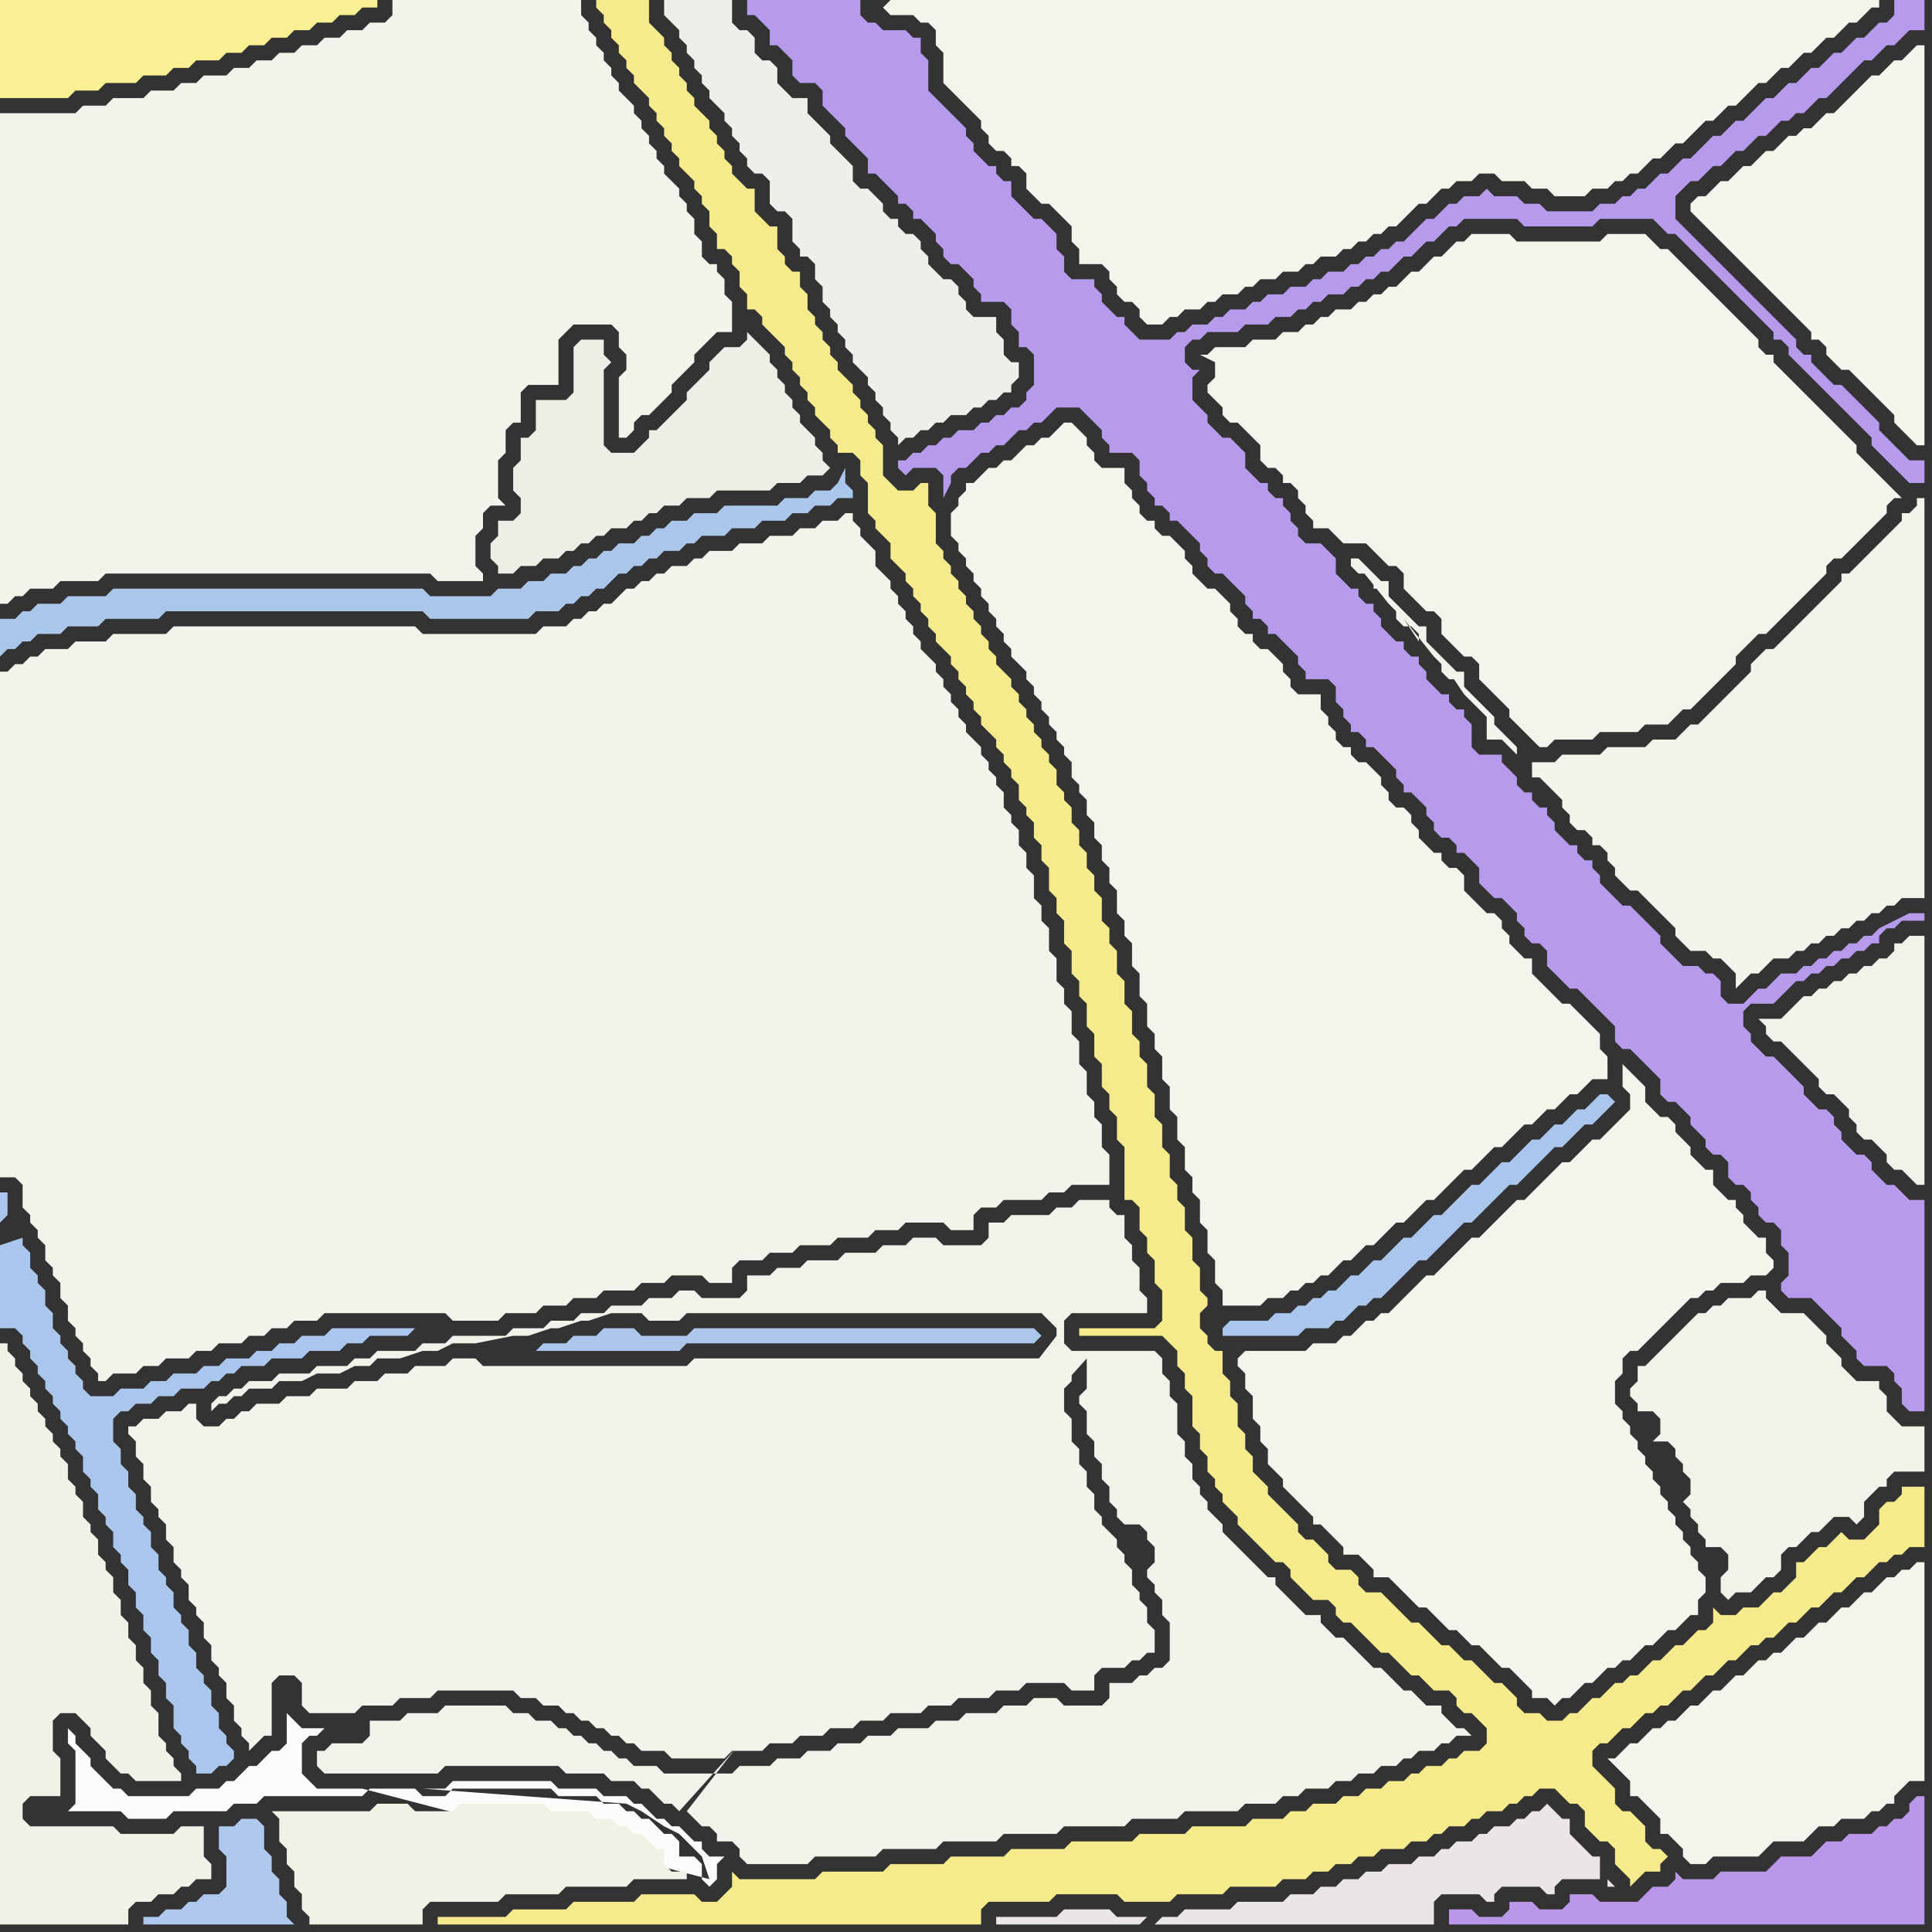 <svg width="256" height="256" xmlns="http://www.w3.org/2000/svg"><rect width="100%" height="100%" fill="#333333" stroke="none"/><script> 
var tempColor;
function hoverPath(evt){
obj = evt.target;
tempColor = obj.getAttribute("fill");
obj.setAttribute("fill","red");
//alert(tempColor);
//obj.setAttribute("stroke","red");}
function recoverPath(evt){
obj = evt.target;
obj.setAttribute("fill", tempColor);
//obj.setAttribute("stroke", tempColor);
}</script><path onmouseover="hoverPath(evt)" onmouseout="recoverPath(evt)" fill="rgb(238,237,230)" d="M  76,73l 0,0 1,-1 1,0 1,-1 1,0 1,-1 2,0 1,-1 1,0 1,-1 1,0 1,-1 2,0 1,-1 3,0 1,-1 7,0 1,-1 3,0 1,-1 2,0 1,-1 -1,-1 0,-1 -1,-1 0,-1 -1,-1 -1,-1 0,-1 -1,-1 0,-1 -1,-1 0,-1 -1,-1 0,-1 -1,-1 0,-1 -1,-1 -1,-1 -1,-1 0,1 -1,1 -2,0 -1,1 -1,1 0,1 -1,1 -2,2 0,1 -2,2 -1,1 -1,1 -1,0 0,1 -2,2 -3,0 -1,-1 0,-10 1,-1 -1,-1 0,-2 -3,0 -1,1 0,6 -1,1 -4,0 0,4 -1,1 -1,0 0,3 -1,1 0,3 1,1 0,2 -1,1 -2,0 0,2 -1,1 0,2 1,1 0,1 2,0 1,-1 2,0 1,-1 2,0 1,-1Z"/>
<path onmouseover="hoverPath(evt)" onmouseout="recoverPath(evt)" fill="rgb(240,238,232)" d="M  108,35l 0,2 1,1 0,2 1,1 0,1 1,1 0,1 1,1 0,1 1,1 0,1 1,1 1,1 0,1 1,1 0,1 1,1 0,1 1,1 0,1 1,1 0,1 1,-1 1,0 1,-1 1,0 1,-1 1,0 1,-1 2,0 1,-1 1,0 1,-1 1,0 1,-1 1,0 0,-1 1,-1 0,-2 -1,0 -1,-1 0,-2 -1,-1 0,-2 -3,0 -1,-1 0,-1 -1,-1 0,-1 -1,-1 -1,0 -1,-1 -1,-1 0,-1 -1,-1 0,-1 -1,-1 -1,0 -1,-1 0,-1 -1,0 -1,-1 0,-1 -1,-1 -1,-1 -1,0 -1,-1 0,-2 -1,-1 -1,-1 -1,-1 0,-1 -1,-1 -1,-1 -1,-1 0,-2 -2,0 -1,-1 -1,-1 0,-2 -1,-1 -1,0 -1,-1 0,-2 -1,-1 -1,0 -1,-1 0,-3 -9,0 0,2 1,1 0,0 1,1 0,1 1,1 0,1 1,1 0,1 1,1 0,1 1,1 0,1 1,1 1,1 0,1 1,1 0,1 1,1 0,1 1,1 0,1 1,1 1,0 1,1 0,3 1,1 1,0 1,1 0,3 1,1 0,1 1,0 1,1Z"/>
<path onmouseover="hoverPath(evt)" onmouseout="recoverPath(evt)" fill="rgb(244,243,236)" d="M  130,63l -1,1 -1,0 0,1 -1,1 0,1 -1,1 0,3 1,1 0,1 1,1 0,1 1,1 0,1 1,1 0,1 1,1 0,1 1,1 0,1 1,1 0,1 1,1 0,1 1,1 1,1 0,1 1,1 0,1 1,1 0,1 1,1 0,1 1,1 0,1 1,1 0,1 1,1 0,2 1,1 0,1 1,1 0,2 1,1 0,2 1,1 0,2 1,1 0,2 1,1 0,3 1,1 0,2 1,1 0,3 1,1 0,3 1,1 0,3 1,1 0,2 1,1 0,3 1,1 0,3 1,1 0,3 1,1 0,3 1,1 0,2 1,1 0,3 1,1 0,3 1,1 0,3 1,1 0,2 5,0 1,-1 2,0 1,-1 1,0 1,-1 1,0 1,-1 1,0 1,-1 1,-1 1,0 1,-1 1,-1 1,0 2,-2 1,-1 1,0 1,-1 1,-1 1,-1 1,0 1,-1 1,-1 1,-1 1,-1 1,0 1,-1 1,-1 1,-1 1,0 1,-1 1,-1 1,-1 1,0 1,-1 1,-1 1,0 1,-1 1,-1 1,0 1,-1 1,-1 2,0 0,-3 -1,-1 0,-2 -1,-1 -1,-1 -1,-1 -1,-1 -1,0 -1,-1 -1,-1 -1,-1 -1,-1 0,-2 -1,0 -1,-1 -1,-1 0,-1 -1,-1 0,-1 -1,-1 -1,0 -1,-1 -1,-1 -1,-1 0,-2 -1,-1 -1,0 -1,-1 0,-1 -1,0 -1,-1 -1,-1 0,-1 -1,-1 0,-1 -1,-1 -1,0 -1,-1 0,-1 -1,-1 0,-1 -1,-1 -1,-1 -1,0 -1,-1 0,-1 -1,0 -1,-1 0,-1 -1,-1 0,-1 -1,-1 0,-2 -3,0 -1,-1 0,-1 -1,-1 0,-1 -1,-1 -1,-1 -1,0 -1,-1 0,-1 -1,0 -1,-1 0,-1 -1,-1 0,-1 -1,-1 -1,-1 -1,0 -1,-1 -1,-1 0,-1 -1,-1 0,-1 -1,-1 -1,-1 -1,0 -1,-1 0,-1 -1,0 -1,-1 0,-1 -1,-1 0,-1 -1,-1 0,-2 -3,0 -1,-1 0,-1 -1,-1 0,-1 -1,-1 -1,-1 -1,0 -1,1 0,0 -1,1 -1,0 -1,1 -1,0 -1,1 -1,1 -1,0 -1,1 -1,0 -1,1Z"/>
<path onmouseover="hoverPath(evt)" onmouseout="recoverPath(evt)" fill="rgb(170,198,237)" d="M  162,176l 0,1 10,0 1,-1 3,0 1,-1 1,0 1,-1 1,-1 1,0 1,-1 1,0 4,-4 1,-1 1,0 1,-1 1,-1 2,-2 1,-1 1,0 1,-1 2,-2 1,-1 1,-1 1,0 1,-1 1,-1 1,-1 1,-1 1,-1 1,0 1,-1 1,-1 1,-1 1,0 1,-1 1,-1 1,-1 -1,-1 -1,0 -1,1 0,0 -1,1 -1,0 -1,1 -1,1 -1,0 -1,1 -1,1 -1,0 -1,1 -1,1 -1,1 -1,0 -1,1 -2,2 -1,0 -1,1 -1,1 -1,1 -1,1 -1,0 -1,1 -1,1 -1,1 -1,0 -1,1 -1,1 -1,1 -1,0 -1,1 -1,1 -1,0 -1,1 -1,1 -1,0 -1,1 -1,0 -1,1 -1,0 -1,1 -2,0 -1,1 -5,0 -1,1Z"/>
<path onmouseover="hoverPath(evt)" onmouseout="recoverPath(evt)" fill="rgb(244,243,236)" d="M  164,180l 0,1 1,1 0,2 1,1 0,3 1,1 0,2 1,1 0,2 1,1 1,1 0,1 1,1 1,1 1,1 1,1 0,1 1,0 1,1 1,1 1,1 0,1 2,0 1,1 1,1 0,1 2,0 1,1 1,1 1,1 1,1 1,0 1,1 1,1 1,1 1,0 1,1 1,1 1,0 1,1 1,1 1,1 1,0 1,1 1,1 1,1 0,1 2,0 1,1 1,-1 1,0 1,-1 1,-1 1,0 1,-1 1,-1 1,0 1,-1 1,0 1,-1 1,-1 1,0 1,-1 1,-1 1,0 1,-1 1,-1 1,0 0,-2 1,-1 0,-2 -1,-1 0,-1 -1,-1 0,-1 -1,-1 0,-1 -1,-1 0,-1 -1,-1 0,-1 -1,-1 0,-1 -1,-1 0,-1 -1,-1 0,-1 -1,-1 0,-1 -1,-1 0,-1 -1,-1 0,-1 -1,-1 0,-3 1,-1 0,-2 1,-1 1,0 5,-5 1,-1 1,-1 1,0 1,-1 1,0 1,-1 3,0 1,-1 2,0 1,-1 0,-1 -1,-1 0,-2 -1,0 -1,-1 -1,-1 0,-1 -1,-1 0,-1 -1,0 -1,-1 -1,-1 0,-2 -1,0 -1,-1 -1,-1 0,-1 -1,-1 -1,-1 0,-1 -1,-1 -1,0 -1,-1 -1,-1 0,-2 -1,-1 -1,-1 -1,-1 0,3 1,1 0,2 -1,1 -1,1 -2,2 -1,0 -1,1 -1,1 -1,1 -1,0 -1,1 -1,1 -1,1 -1,1 -1,1 -1,0 -1,1 -1,1 -1,1 -1,1 -1,1 -1,0 -1,1 -1,1 -1,1 -1,1 -1,1 -1,0 -1,1 -1,1 -1,1 -1,1 -1,1 -1,0 -1,1 -1,0 -2,2 -1,0 -1,1 -3,0 -1,1 -8,0 -1,1Z"/>
<path onmouseover="hoverPath(evt)" onmouseout="recoverPath(evt)" fill="rgb(171,198,237)" d="M  1,161l 0,-3 -1,0 0,4 1,-1 -1,4 0,11 2,0 1,1 0,1 1,1 0,1 1,1 0,1 1,1 0,1 1,1 0,1 1,1 0,1 1,1 0,1 1,1 0,1 1,1 0,2 1,1 0,1 1,1 0,2 1,1 0,1 1,1 0,2 1,1 0,1 1,1 0,2 1,1 0,2 1,1 0,2 1,1 0,2 1,1 0,2 1,1 0,2 1,1 0,3 1,1 0,1 1,1 0,1 1,1 0,1 2,0 1,-1 1,0 1,-1 0,-1 -1,-1 0,-1 -1,-1 0,-2 -1,-1 0,-2 -1,-1 0,-1 -1,-1 0,-2 -1,-1 0,-2 -1,-1 0,-1 -1,-1 0,-2 -1,-1 0,-1 -1,-1 0,-2 -1,-1 0,-2 -1,-1 0,-1 -1,-1 0,-2 -1,-1 0,-2 -1,-1 0,-2 -1,-1 0,-3 1,-1 1,0 1,-1 2,0 1,-1 2,0 1,-1 3,0 1,-1 1,0 1,-1 1,0 1,-1 3,0 1,-1 4,0 1,-1 4,0 1,-1 2,0 1,-1 5,0 1,-1 -11,0 -1,1 -3,0 -1,1 -2,0 -1,1 -2,0 -1,1 -3,0 -1,1 -2,0 -1,1 -3,0 -1,1 -2,0 -1,1 -3,0 -1,1 -3,0 -1,-1 0,-1 -1,-1 0,-1 -1,-1 0,-1 -1,-1 0,-1 -1,-1 0,-2 -1,-1 0,-2 -1,-1 0,-1 -1,-1 0,-2 -1,-1 0,-1 -3,1 1,-4Z"/>
<path onmouseover="hoverPath(evt)" onmouseout="recoverPath(evt)" fill="rgb(243,242,235)" d="M  0,117l 0,39 2,0 1,1 0,3 1,1 0,1 1,1 0,1 1,1 0,2 1,1 0,1 1,1 0,2 1,1 0,2 1,1 0,1 1,1 0,1 1,1 0,1 1,1 0,1 1,0 1,-1 3,0 1,-1 2,0 1,-1 3,0 1,-1 2,0 1,-1 3,0 1,-1 2,0 1,-1 2,0 1,-1 3,0 1,-1 16,0 1,1 6,0 1,-1 4,0 1,-1 3,0 1,-1 3,0 1,-1 4,0 1,-1 3,0 1,-1 4,0 1,1 3,0 0,-2 1,-1 3,0 1,-1 3,0 1,-1 4,0 1,-1 4,0 1,-1 3,0 1,-1 5,0 1,1 3,0 0,-2 1,-1 2,0 1,-1 5,0 1,-1 2,0 1,-1 5,0 0,-4 -1,-1 0,-3 -1,-1 0,-2 -1,-1 0,-3 -1,-1 0,-3 -1,-1 0,-3 -1,-1 0,-2 -1,-1 0,-3 -1,-1 0,-3 -1,-1 0,-2 -1,-1 0,-3 -1,-1 0,-2 -1,-1 0,-2 -1,-1 0,-1 -1,-1 0,-2 -1,-1 0,-1 -1,-1 0,-1 -1,-1 0,-1 -1,-1 -1,-1 0,-1 -1,-1 0,-1 -1,-1 0,-1 -1,-1 0,-1 -1,-1 0,-1 -1,-1 -1,-1 0,-1 -1,-1 0,-1 -1,-1 0,-1 -1,-1 0,-1 -1,-1 0,-1 -1,-1 -1,-1 0,-2 -1,-1 -1,-1 0,-1 -1,-1 0,-1 -1,0 -1,1 -2,0 -1,1 -2,0 -1,1 -3,0 -1,1 -3,0 -1,1 -3,0 -1,1 -1,0 -1,1 -2,0 -1,1 -1,0 -1,1 -1,0 -1,1 -1,0 -1,1 -1,1 -1,0 -1,1 -1,0 -1,1 -1,0 -1,1 -3,0 -1,1 -15,0 -1,-1 -32,0 -1,1 -7,0 -1,1 -4,0 -1,1 -3,0 -1,1 -1,0 -1,1 -1,0 -1,1 -1,0Z"/>
<path onmouseover="hoverPath(evt)" onmouseout="recoverPath(evt)" fill="rgb(175,200,237)" d="M  24,253l -2,0 -1,1 -2,0 0,1 20,0 -1,-1 0,-2 -1,-1 0,-2 -1,-1 0,-2 -1,-1 0,-3 -1,-1 -2,0 -1,1 -2,0 0,3 1,1 0,4 -1,1 -2,0 -1,1 -1,0 -1,1Z"/>
<path onmouseover="hoverPath(evt)" onmouseout="recoverPath(evt)" fill="rgb(244,243,235)" d="M  31,188l -1,0 -1,1 -2,0 -1,-1 0,-2 -1,0 -1,1 -2,0 -1,1 -2,0 -1,1 -1,0 0,1 1,1 0,2 1,1 0,2 1,1 0,2 1,1 0,1 1,1 0,2 1,1 0,2 1,1 0,1 1,1 0,2 1,1 0,1 1,1 0,2 1,1 0,2 1,1 0,1 1,1 0,2 1,1 0,2 1,1 0,1 1,1 0,1 1,-1 0,0 1,-1 1,0 0,-7 1,-1 2,0 1,1 0,3 1,1 6,0 1,-1 4,0 1,-1 4,0 1,-1 10,0 1,1 2,0 1,1 2,0 1,1 1,0 1,1 1,0 1,1 1,0 1,1 1,0 1,1 1,0 1,1 3,0 1,1 7,0 1,-1 4,0 1,-1 3,0 1,-1 3,0 1,-1 3,0 1,-1 3,0 1,-1 4,0 1,-1 3,0 1,-1 4,0 1,-1 3,0 1,-1 5,0 1,1 3,0 0,-2 1,-1 3,0 1,-1 1,0 1,-1 1,0 0,-3 -1,-1 0,-2 -1,-1 0,-1 -1,-1 0,-2 -1,-1 0,-1 -1,-1 0,-1 -1,-1 -1,-1 0,-1 -1,-1 0,-2 -1,-1 0,-2 -1,-1 0,-2 -1,-1 0,-3 -1,-1 0,-3 1,-1 0,-2 -2,0 -1,-1 0,-1 -1,1 -46,0 -1,1 -27,0 -1,-1 -3,0 -1,1 -4,0 -1,1 -3,0 -1,1 -3,0 -1,1 -4,0 -1,1 -3,0 -1,1 -3,0 -1,1 -1,0 -1,1Z"/>
<path onmouseover="hoverPath(evt)" onmouseout="recoverPath(evt)" fill="rgb(252,252,250)" d="M  43,229l -3,0 -1,-1 -1,-1 0,4 -1,1 -1,0 -1,1 -1,1 -1,0 -1,1 -1,1 -1,0 -1,1 -3,0 -1,1 -8,0 -1,-1 -1,0 -2,-2 -1,-1 0,-1 -1,-1 -1,-1 0,-1 -1,-1 0,2 1,1 0,7 -1,1 7,0 1,1 5,0 1,-1 7,0 1,-1 3,0 1,-1 13,0 1,-1 6,0 1,1 3,0 1,-1 13,0 1,1 5,0 1,1 2,0 1,1 1,0 1,1 1,0 1,1 1,1 1,0 1,1 0,2 2,0 1,1 0,2 1,1 1,-1 0,-2 1,-1 -2,0 -1,-1 0,-1 -1,0 -1,-1 -1,-1 -1,0 -1,-1 -1,0 -1,-1 -1,-1 -1,0 -1,-1 -3,0 -1,-1 -5,0 -1,-1 -13,0 -1,1 -3,0 27,2 0,0 2,1 3,2 2,1 3,3 1,3 -46,-12 -6,0 -2,-2 0,-4 1,-1 1,0 1,-1Z"/>
<path onmouseover="hoverPath(evt)" onmouseout="recoverPath(evt)" fill="rgb(182,155,236)" d="M  101,0l -2,0 0,2 1,0 1,1 1,1 0,2 1,0 1,1 1,1 0,2 1,1 2,0 1,1 0,2 1,1 1,1 1,1 0,1 1,1 1,1 1,1 0,2 1,0 2,2 1,1 0,1 1,0 1,1 0,1 1,0 1,1 1,1 0,1 1,1 0,1 1,1 1,0 1,1 1,1 0,1 1,1 0,1 3,0 1,1 0,2 1,1 0,2 1,0 1,1 0,4 -1,1 0,1 -1,1 -1,0 -1,1 -1,0 -1,1 -1,0 -1,1 -2,0 -1,1 -1,0 -1,1 -1,0 -1,1 -1,0 -1,1 -1,0 0,1 1,1 1,-1 3,0 1,1 0,3 1,-2 0,-1 1,-1 1,0 1,-1 1,-1 1,0 1,-1 1,0 1,-1 1,-1 1,0 1,-1 1,0 1,-1 1,-1 3,0 1,1 1,1 1,1 0,1 1,1 0,1 3,0 1,1 0,2 1,1 0,1 1,1 0,1 1,0 1,1 0,1 1,0 1,1 1,1 1,1 0,1 1,1 0,1 1,1 1,0 1,1 1,1 1,1 0,1 1,1 0,1 1,0 1,1 0,1 1,0 1,1 1,1 1,1 0,1 1,1 0,1 3,0 1,1 0,2 1,1 0,1 1,1 0,1 1,0 1,1 0,1 1,0 1,1 1,1 1,1 0,1 1,1 0,1 1,0 1,1 1,1 0,1 1,1 0,1 1,1 1,0 1,1 0,1 1,0 1,1 1,1 0,2 1,1 1,1 1,0 1,1 1,1 0,1 1,1 0,1 1,1 1,0 1,1 0,2 1,1 1,1 1,1 1,0 1,1 1,1 1,1 1,1 1,1 0,2 1,1 1,0 1,1 1,1 1,1 1,1 0,2 1,1 1,0 1,1 1,1 0,1 1,1 1,1 0,1 1,1 1,0 1,1 0,2 1,1 1,0 1,1 0,1 1,1 0,1 1,1 1,0 1,1 0,2 1,1 0,3 -1,1 0,1 1,1 3,0 1,1 1,1 1,1 1,1 0,1 1,1 1,1 0,1 1,1 3,0 1,1 0,1 1,1 0,2 1,1 2,0 0,-28 -2,0 -1,-1 -1,-1 -1,0 -1,-1 -1,-1 0,-1 -1,-1 -1,0 -1,-1 -1,-1 0,-1 -1,-1 0,-1 -1,-1 -1,0 -1,-1 -1,-1 0,-1 -1,-1 -1,-1 -1,-1 -1,-1 -1,0 -1,-1 -1,-1 0,-1 -1,-1 0,-2 1,-1 3,0 1,-1 1,-1 1,-1 1,0 1,-1 1,0 1,-1 1,0 1,-1 1,0 1,-1 1,0 1,-1 1,0 0,-1 1,-1 1,0 1,-1 3,0 0,-1 -2,0 -2,1 -2,1 -1,1 -1,0 -1,1 -1,0 -1,1 -1,0 -1,1 -1,0 -1,1 -1,0 -1,1 -2,0 -2,2 -1,0 -1,1 -1,1 -2,0 -1,-1 0,-2 -1,-1 -1,0 -1,-1 -2,0 -1,-1 -1,-1 -1,-1 0,-1 -1,-1 -1,-1 -1,-1 -1,-1 -1,0 -1,-1 -2,-2 0,-1 -1,-1 0,-1 -1,0 -1,-1 0,-1 -1,0 -1,-1 -1,-1 0,-1 -1,-1 0,-1 -1,0 -1,-1 0,-1 -1,0 -1,-1 0,-1 -1,-1 -1,-1 0,-1 -3,0 -1,-1 0,-3 -1,-1 0,-1 -1,0 -1,-1 0,-1 -1,0 -1,-1 -1,-1 0,-1 -1,-1 0,-1 -1,0 -1,-1 0,-1 -1,0 -1,-1 -1,-1 0,-1 -1,-1 0,-1 -1,0 -1,-1 0,-1 -1,0 -1,-1 -1,-1 0,-2 -2,-2 -2,0 -1,-1 0,-1 -1,-1 0,-1 -1,-1 0,-1 -1,0 -1,-1 0,-1 -1,0 -1,-1 -1,-1 0,-2 -1,-1 -1,-1 -1,0 -1,-1 -1,-1 0,-1 -1,-1 -1,-1 0,-3 1,-1 -1,0 -1,-1 0,-2 1,-1 1,0 1,-1 4,0 1,-1 3,0 1,-1 2,0 1,-1 1,0 1,-1 1,0 1,-1 2,0 1,-1 1,0 1,-1 1,0 1,-1 1,0 1,-1 1,-1 1,0 1,-1 1,-1 1,0 1,-1 1,-1 1,0 1,-1 7,0 1,1 9,0 1,-1 7,0 1,1 1,1 1,0 9,9 1,1 1,1 1,1 1,1 0,1 1,0 1,1 0,1 1,1 1,1 1,1 1,1 1,1 1,1 1,1 1,1 1,1 1,1 1,1 0,1 1,1 1,1 1,1 1,1 1,1 2,0 0,-3 -2,0 -1,-1 -1,-1 -1,-1 -1,-1 0,-1 -1,-1 -1,-1 -1,-1 -1,-1 -1,-1 -1,0 -1,-1 -1,-1 -1,-1 0,-1 -1,0 -1,-1 0,-1 -2,-2 -1,-1 -1,-1 -1,-1 -1,-1 -1,-1 -1,-1 -1,-1 -1,-1 -1,-1 -1,-1 -1,-1 -1,-1 -1,-1 -1,-1 0,-3 1,-1 1,-1 1,0 1,-1 1,-1 1,0 1,-1 1,-1 1,0 1,-1 1,-1 1,0 1,-1 1,-1 1,0 1,-1 1,0 1,-1 1,-1 1,0 1,-1 1,-1 1,-1 1,-1 1,-1 1,0 1,-1 1,-1 1,0 1,-1 1,-1 2,0 0,-4 -4,0 0,2 -1,1 -1,0 -1,1 -1,1 -1,0 -1,1 -1,1 -1,0 -1,1 -1,1 -1,0 -1,1 -1,1 -1,0 -1,1 -1,1 -1,0 -1,1 -1,1 -1,1 -1,0 -1,1 -1,1 -1,0 -1,1 -2,2 -1,0 -1,1 -1,1 -1,0 -1,1 -1,1 -1,0 -1,1 -1,0 -1,1 -2,0 -1,1 -6,0 -1,-1 -2,0 -1,-1 -3,0 -1,-1 -1,1 -2,0 -1,1 -1,0 -1,1 -1,1 -1,0 -1,1 -1,1 -1,1 -1,0 -1,1 -1,0 -1,1 -1,0 -1,1 -1,0 -1,1 -2,0 -1,1 -1,0 -1,1 -2,0 -1,1 -2,0 -1,1 -1,0 -1,1 -2,0 -1,1 -1,0 -1,1 -2,0 -1,1 -1,0 -1,1 -4,0 -1,-1 -1,-1 0,-1 -1,0 -1,-1 -1,-1 0,-1 -1,-1 0,-1 -3,0 -1,-1 0,-2 -1,-1 0,-2 -1,-1 -1,-1 -1,0 -1,-1 -2,-2 0,-2 -1,0 -1,-1 0,-1 -1,0 -1,-1 -1,-1 0,-1 -1,-1 0,-1 -1,-1 -1,-1 -2,-2 -1,-1 0,-4 -1,-1 0,-2 -1,0 -1,-1 -3,0 -1,-1 -1,0 -1,-1 0,-2Z"/>
<path onmouseover="hoverPath(evt)" onmouseout="recoverPath(evt)" fill="rgb(244,243,236)" d="M  117,1l 0,0 1,1 3,0 1,1 1,0 1,1 0,2 1,1 0,4 1,1 1,1 1,1 1,1 1,1 0,1 1,1 0,1 1,1 1,0 1,1 0,1 1,0 1,1 0,2 1,1 1,1 1,0 1,1 1,1 1,1 0,2 1,1 0,2 3,0 1,1 0,1 1,1 0,1 1,1 1,0 1,1 0,1 1,1 2,0 1,-1 1,0 1,-1 2,0 1,-1 1,0 1,-1 2,0 1,-1 1,0 1,-1 2,0 1,-1 2,0 1,-1 1,0 1,-1 2,0 1,-1 1,0 1,-1 1,0 1,-1 1,0 1,-1 1,0 1,-1 1,-1 1,-1 1,0 1,-1 1,-1 1,0 1,-1 2,0 1,-1 2,0 1,1 3,0 1,1 2,0 1,1 4,0 1,-1 2,0 1,-1 1,0 1,-1 1,0 1,-1 1,-1 1,0 2,-2 1,0 1,-1 1,-1 1,-1 1,0 1,-1 1,-1 1,0 1,-1 1,-1 1,-1 1,0 1,-1 1,-1 1,0 1,-1 1,-1 1,0 1,-1 1,-1 1,0 1,-1 1,-1 1,0 1,-1 1,-1 1,0 0,-1 -131,0 -1,1 -1,-1 0,0 1,1Z"/>
<path onmouseover="hoverPath(evt)" onmouseout="recoverPath(evt)" fill="rgb(244,243,235)" d="M  206,105l 0,0 1,1 0,1 1,1 0,1 1,1 1,0 1,1 0,1 1,0 1,1 0,1 1,1 0,1 1,1 1,1 1,0 1,1 1,1 1,1 1,1 1,1 0,1 1,1 1,1 2,0 1,1 1,0 1,1 1,1 0,2 1,-1 0,0 1,-1 1,0 1,-1 1,-1 2,0 1,-1 1,0 1,-1 1,0 1,-1 1,0 1,-1 1,0 1,-1 1,0 1,-1 1,0 1,-1 1,0 1,-1 3,0 0,-53 -1,0 0,1 -1,1 -1,0 0,1 -1,1 -1,1 -1,1 -1,1 -1,1 -1,1 -1,1 -1,0 0,1 -1,1 -1,1 -1,1 -1,1 -1,1 -1,1 -2,2 -1,1 -1,0 -1,1 -1,1 0,1 -1,1 -1,1 -1,1 -1,1 -1,1 -1,1 -1,1 -1,0 -1,1 -1,1 -3,0 -1,1 -5,0 -1,1 -5,0 -1,1 -3,0 0,2 1,0 1,1 1,1 -5,-5 0,-1 -1,-1 0,0 -1,-1 -1,-1 0,-1 -1,-1 -1,-1 -1,-1 -1,-1 0,-2 -1,0 -1,-1 -1,-1 -1,-1 -1,-1 0,-2 -1,0 -1,-1 -1,-1 -1,-1 -1,-1 0,-2 -1,0 -1,-1 -1,-1 -1,-1 -1,0 0,1 1,1 1,0 1,1 0,1 1,0 -3,-3 4,5 1,1 0,1 1,1 1,0 1,1 0,1 -2,-3 4,5 1,1 0,1 1,1 1,0 -1,-1 2,3 2,2 1,1 0,3 2,0 2,2 5,5Z"/>
<path onmouseover="hoverPath(evt)" onmouseout="recoverPath(evt)" fill="rgb(244,243,236)" d="M  214,233l -1,0 1,1 0,0 1,1 1,1 0,2 1,0 1,1 1,1 1,1 0,2 1,0 1,1 1,1 0,1 1,1 2,0 1,-1 6,0 1,-1 1,-1 4,0 1,-1 1,-1 2,0 1,-1 3,0 1,-1 1,0 1,-1 1,0 0,-1 1,-1 1,-1 2,0 0,-29 -1,0 -1,1 -1,0 -1,1 -1,0 -1,1 -1,1 -1,0 -1,1 -1,1 -1,0 -1,1 -1,1 -1,0 -2,2 -1,0 -1,1 -1,1 -1,0 -1,1 -1,0 -1,1 -1,1 -1,0 -1,1 -1,1 -1,0 -1,1 -1,1 -1,0 -1,1 -1,1 -1,0 -1,1 -1,0 -1,1 -1,1 -1,0 -1,1 -1,1Z"/>
<path onmouseover="hoverPath(evt)" onmouseout="recoverPath(evt)" fill="rgb(243,242,234)" d="M  238,133l -1,1 -1,1 -3,0 1,1 0,1 1,1 1,0 1,1 1,1 1,1 1,1 1,1 0,1 1,1 1,0 1,1 1,1 0,1 1,1 0,1 1,1 1,0 1,1 1,1 0,1 1,1 1,0 1,1 1,1 1,0 0,-33 -2,0 -1,1 -1,0 0,1 -1,1 -1,0 -1,1 -1,0 -1,1 -1,0 -1,1 -1,0 -1,1 -1,0 -1,1 -1,0 -1,1Z"/>
<path onmouseover="hoverPath(evt)" onmouseout="recoverPath(evt)" fill="rgb(242,241,232)" d="M  12,230l 0,0 1,1 1,1 0,1 1,1 1,1 1,0 1,1 6,0 0,-1 -1,-1 0,-1 -1,-1 0,-1 -1,-1 0,-3 -1,-1 0,-2 -1,-1 0,-2 -1,-1 0,-2 -1,-1 0,-2 -1,-1 0,-2 -1,-1 0,-2 -1,-1 0,-1 -1,-1 0,-2 -1,-1 0,-1 -1,-1 0,-2 -1,-1 0,-1 -1,-1 0,-2 -1,-1 0,-1 -1,-1 0,-1 -1,-1 0,-1 -1,-1 0,-1 -1,-1 0,-1 -1,-1 0,-1 -1,-1 0,-1 -1,-1 0,-1 -1,0 0,77 17,0 0,-2 1,-1 2,0 1,-1 2,0 1,-1 1,0 1,-1 2,0 0,-2 -1,-1 0,-4 -3,0 -1,1 -7,0 -1,-1 -11,0 -1,-1 0,-2 1,-1 4,0 0,-5 -1,-1 0,-4 1,-1 2,0 1,1 1,1Z"/>
<path onmouseover="hoverPath(evt)" onmouseout="recoverPath(evt)" fill="rgb(242,241,230)" d="M  37,242l 0,2 1,1 0,2 1,1 0,2 1,1 0,2 1,1 0,1 15,0 0,-2 1,-1 9,0 1,-1 7,0 1,-1 8,0 1,-1 7,0 0,-1 -2,0 -1,-1 0,-2 -1,0 -1,-1 -1,-1 -1,0 -1,-1 -1,0 -1,-1 -2,0 -1,-1 -5,0 -1,-1 -11,0 -1,1 -5,0 -1,-1 -4,0 -1,1 -13,0 1,1Z"/>
<path onmouseover="hoverPath(evt)" onmouseout="recoverPath(evt)" fill="rgb(172,198,236)" d="M  76,177l 0,0 -1,1 -3,0 -1,1 19,0 1,-1 46,0 1,-1 -1,-1 -45,0 -1,1 -6,0 -1,-1 -4,0 -1,1Z"/>
<path onmouseover="hoverPath(evt)" onmouseout="recoverPath(evt)" fill="rgb(245,234,140)" d="M  79,255l 51,0 0,-2 1,-1 8,0 1,-1 8,0 1,1 6,0 1,-1 6,0 1,-1 6,0 1,-1 3,0 1,-1 2,0 1,-1 2,0 1,-1 2,0 1,-1 3,0 1,-1 2,0 1,-1 1,0 1,-1 2,0 1,-1 1,0 1,-1 2,0 1,-1 1,0 1,-1 1,0 1,-1 2,0 1,1 1,1 1,0 1,1 0,2 1,1 1,1 1,0 1,1 0,2 1,1 1,1 0,1 1,-1 0,0 1,-1 2,0 0,-1 1,-1 -1,-1 -1,0 -1,-1 0,-2 -1,-1 -1,-1 -1,0 -1,-1 0,-2 -1,-1 -1,-1 -1,-1 0,-2 1,-1 1,0 1,-1 1,-1 1,0 1,-1 1,-1 1,0 1,-1 1,0 1,-1 1,-1 1,0 1,-1 1,-1 1,0 1,-1 1,-1 1,0 2,-2 1,0 1,-1 1,0 1,-1 1,-1 1,0 1,-1 1,-1 1,0 1,-1 1,-1 1,0 2,-2 1,0 1,-1 1,-1 1,0 1,-1 1,0 1,-1 2,0 0,-8 -3,0 0,1 -1,1 -1,0 -1,1 0,2 -1,1 -1,1 -2,0 -1,-1 -1,1 0,0 -1,1 -1,0 -1,1 -1,1 -1,0 0,2 -1,1 -1,1 -1,0 -1,1 -1,1 -2,0 -1,1 -2,0 -1,-1 0,2 -1,1 -1,0 -1,1 -1,1 -1,0 -1,1 -1,1 -1,0 -1,1 -1,1 -1,0 -1,1 -1,0 -2,2 -1,0 -1,1 -1,1 -1,0 -1,1 -2,0 -1,-1 -2,0 -1,-1 0,-1 -1,-1 -1,-1 -1,0 -1,-1 -1,-1 -1,-1 -1,0 -1,-1 -1,-1 -1,0 -1,-1 -1,-1 -1,-1 -1,0 -1,-1 -1,-1 -1,-1 -1,-1 -2,0 -1,-1 0,-1 -1,-1 -2,0 -1,-1 0,-1 -1,-1 -1,-1 -1,0 -1,-1 0,-1 -1,-1 -1,-1 -1,-1 -1,-1 0,-1 -1,-1 -1,-1 0,-2 -1,-1 0,-2 -1,-1 0,-3 -1,-1 0,-2 -1,-1 0,-3 -1,0 -1,-1 0,-1 -1,-1 0,-2 1,-1 0,-1 -1,-1 0,-3 -1,-1 0,-3 -1,-1 0,-3 -1,-1 0,-2 -1,-1 0,-3 -1,-1 0,-3 -1,-1 0,-3 -1,-1 0,-3 -1,-1 0,-2 -1,-1 0,-3 -1,-1 0,-3 -1,-1 0,-3 -1,-1 0,-2 -1,-1 0,-3 -1,-1 0,-2 -1,-1 0,-2 -1,-1 0,-2 -1,-1 0,-2 -1,-1 0,-1 -1,-1 0,-2 -1,-1 0,-1 -1,-1 0,-1 -1,-1 0,-1 -1,-1 0,-1 -1,-1 0,-1 -1,-1 0,-1 -1,-1 -1,-1 0,-1 -1,-1 0,-1 -1,-1 0,-1 -1,-1 0,-1 -1,-1 0,-1 -1,-1 0,-1 -1,-1 0,-1 -1,-1 0,-1 -1,-1 0,-4 -1,-1 0,-3 -1,0 -1,1 -2,0 -1,-1 -1,-1 0,-4 -1,-1 0,-1 -1,-1 0,-1 -1,-1 0,-1 -1,-1 0,-1 -1,-1 -1,-1 0,-1 -1,-1 0,-1 -1,-1 0,-1 -1,-1 0,-1 -1,-1 0,-2 -1,-1 0,-2 -1,0 -1,-1 0,-1 -1,-1 0,-3 -1,0 -1,-1 -1,-1 0,-3 -1,0 -1,-1 -1,-1 0,-1 -1,-1 0,-1 -1,-1 0,-1 -1,-1 0,-1 -1,-1 -1,-1 0,-1 -1,-1 0,-1 -1,-1 0,-1 -1,-1 0,-1 -1,-1 0,-1 -1,-1 -1,-1 0,-3 -7,0 0,1 1,1 0,1 1,1 0,1 1,1 0,1 1,1 0,1 1,1 0,1 1,1 1,1 0,1 1,1 0,1 1,1 0,1 1,1 0,1 1,1 0,1 1,1 1,1 0,1 1,1 0,1 1,1 0,2 1,1 0,2 1,0 1,1 0,1 1,1 0,2 1,1 0,2 1,0 1,1 0,1 1,1 1,1 1,1 0,1 1,1 0,1 1,1 0,1 1,1 0,1 1,1 0,1 1,1 1,1 0,1 1,1 0,1 2,0 1,1 0,2 1,1 0,4 1,1 0,1 1,1 1,1 0,2 1,1 1,1 0,1 1,1 0,1 1,1 0,1 1,1 0,1 1,1 0,1 1,1 1,1 0,1 1,1 0,1 1,1 0,1 1,1 0,1 1,1 0,1 1,1 1,1 0,1 1,1 0,1 1,1 0,1 1,1 0,2 1,1 0,1 1,1 0,2 1,1 0,2 1,1 0,3 1,1 0,2 1,1 0,3 1,1 0,3 1,1 0,2 1,1 0,3 1,1 0,3 1,1 0,3 1,1 0,2 1,1 0,3 1,1 0,7 1,0 1,1 0,3 1,1 0,2 1,1 0,3 1,1 0,4 -1,1 -10,0 0,1 11,0 1,1 1,1 0,2 1,1 0,2 1,1 0,4 1,1 0,2 1,1 0,2 1,1 0,1 1,1 0,1 1,1 1,1 0,1 1,1 1,1 1,1 1,1 1,1 1,0 1,1 0,1 1,1 1,1 1,1 2,0 1,1 0,1 1,1 1,0 1,1 1,1 1,1 1,1 1,0 1,1 1,1 1,1 1,0 1,1 1,1 2,0 1,1 0,1 1,1 1,0 1,1 1,1 0,2 -1,1 -2,0 -1,1 -1,0 -1,1 -2,0 -1,1 -1,0 -1,1 -2,0 -1,1 -2,0 -1,1 -2,0 -1,1 -3,0 -1,1 -2,0 -1,1 -4,0 -1,1 -7,0 -1,1 -6,0 -1,1 -8,0 -1,1 -7,0 -1,1 -7,0 -1,1 -7,0 -1,1 -8,0 -1,1 -10,0 -1,-1 0,2 -2,2 -2,0 -1,-1 -7,0 -1,1 -8,0 -1,1 -7,0 -1,1 -9,0 0,1Z"/>
<path onmouseover="hoverPath(evt)" onmouseout="recoverPath(evt)" fill="rgb(235,229,231)" d="M  152,254l -4,0 -1,-1 -6,0 -1,1 -8,0 0,1 19,0 1,-1 1,1 37,0 0,-3 1,-1 5,0 1,1 1,0 0,-1 1,-1 5,0 1,1 1,0 0,-1 1,-1 5,0 0,-3 -1,0 -1,-1 -1,-1 -1,-1 0,-2 -1,0 -1,-1 -1,-1 -1,1 -1,0 -1,1 -1,0 -1,1 -2,0 -1,1 -1,0 -1,1 -2,0 -1,1 -1,0 -1,1 -2,0 -1,1 -3,0 -1,1 -2,0 -1,1 -2,0 -1,1 -2,0 -1,1 -3,0 -1,1 -6,0 -1,1 -6,0 -1,1 -2,0 -1,1 -1,-1 61,-5 0,1 1,0 -1,-1 -61,5Z"/>
<path onmouseover="hoverPath(evt)" onmouseout="recoverPath(evt)" fill="rgb(243,242,235)" d="M  1,15l -1,0 0,65 1,0 1,-1 1,0 1,-1 3,0 1,-1 5,0 1,-1 43,0 1,1 6,0 0,-1 -1,-1 0,-4 1,-1 0,-2 1,-1 2,0 -1,-1 0,-5 1,-1 0,-3 1,-1 1,0 0,-4 1,-1 4,0 0,-6 2,-2 5,0 1,1 0,2 1,1 0,2 -1,1 0,8 1,0 1,-1 0,-1 1,-1 1,0 1,-1 1,-1 1,-1 0,-1 1,-1 1,-1 1,-1 0,-1 1,-1 1,-1 1,-1 2,0 0,-4 -1,-1 0,-2 -1,-1 0,-1 -1,0 -1,-1 0,-2 -1,-1 0,-2 -1,-1 0,-1 -1,-1 0,-1 -1,-1 -1,-1 0,-1 -1,-1 0,-1 -1,-1 0,-1 -1,-1 0,-1 -1,-1 0,-1 -1,-1 -1,-1 0,-1 -1,-1 0,-1 -1,-1 0,-1 -1,-1 0,-1 -1,-1 0,-1 -1,-1 0,-2 -25,0 0,2 -1,1 -2,0 -1,1 -2,0 -1,1 -2,0 -1,1 -2,0 -1,1 -2,0 -1,1 -2,0 -1,1 -2,0 -1,1 -3,0 -1,1 -2,0 -1,1 -3,0 -1,1 -4,0 -1,1 -3,0 -1,1Z"/>
<path onmouseover="hoverPath(evt)" onmouseout="recoverPath(evt)" fill="rgb(249,239,147)" d="M  31,7l 1,0 1,-1 2,0 1,-1 2,0 1,-1 2,0 1,-1 2,0 1,-1 2,0 1,-1 2,0 0,-1 -50,0 0,13 9,0 1,-1 3,0 1,-1 4,0 1,-1 3,0 1,-1 2,0 1,-1 3,0 1,-1Z"/>
<path onmouseover="hoverPath(evt)" onmouseout="recoverPath(evt)" fill="rgb(171,198,235)" d="M  41,78l -26,0 -1,1 -5,0 -1,1 -3,0 -1,1 -1,0 -1,1 -2,0 0,5 1,-1 1,0 1,-1 1,0 1,-1 3,0 1,-1 4,0 1,-1 7,0 1,-1 34,0 1,1 13,0 1,-1 3,0 1,-1 1,0 1,-1 1,0 1,-1 1,0 1,-1 1,-1 1,0 1,-1 1,0 1,-1 1,0 1,-1 2,0 1,-1 1,0 1,-1 3,0 1,-1 3,0 1,-1 3,0 1,-1 2,0 1,-1 2,0 1,-1 2,0 0,-1 -1,-1 0,-2 -1,2 0,0 -1,1 -2,0 -1,1 -3,0 -1,1 -7,0 -1,1 -3,0 -1,1 -2,0 -1,1 -1,0 -1,1 -1,0 -1,1 -2,0 -1,1 -1,0 -1,1 -1,0 -1,1 -1,0 -1,1 -2,0 -1,1 -2,0 -1,1 -3,0 -1,1 -8,0 -1,-1Z"/>
<path onmouseover="hoverPath(evt)" onmouseout="recoverPath(evt)" fill="rgb(243,242,234)" d="M  91,240l 0,0 1,1 1,1 1,0 1,1 0,1 2,0 1,1 0,1 1,1 8,0 1,-1 8,0 1,-1 7,0 1,-1 7,0 1,-1 7,0 1,-1 8,0 1,-1 6,0 1,-1 7,0 1,-1 4,0 1,-1 2,0 1,-1 3,0 1,-1 2,0 1,-1 2,0 1,-1 2,0 1,-1 1,0 1,-1 2,0 1,-1 1,0 1,-1 2,0 -1,-1 -1,0 -1,-1 -1,-1 0,-1 -2,0 -1,-1 -1,-1 -1,0 -1,-1 -1,-1 -1,-1 -1,0 -1,-1 -1,-1 -1,-1 -1,-1 -1,0 -1,-1 -1,-1 0,-1 -2,0 -1,-1 -1,-1 -1,-1 -1,-1 0,-1 -1,0 -1,-1 -1,-1 -1,-1 -1,-1 -1,-1 -1,-1 0,-1 -1,-1 -1,-1 0,-1 -1,-1 0,-1 -1,-1 0,-2 -1,-1 0,-2 -1,-1 0,-4 -1,-1 0,-2 -1,-1 0,-2 -1,-1 -11,0 -1,-1 0,-3 1,-1 10,0 0,-2 -1,-1 0,-3 -1,-1 0,-2 -1,-1 0,-3 -1,0 -1,-1 0,-1 -4,0 -1,1 -2,0 -1,1 -5,0 -1,1 -2,0 0,2 -1,1 -5,0 -1,-1 -3,0 -1,1 -3,0 -1,1 -4,0 -1,1 -4,0 -1,1 -3,0 -1,1 -3,0 0,2 -1,1 -5,0 -1,-1 -2,0 -1,1 -3,0 -1,1 -4,0 -1,1 -3,0 -1,1 -3,0 -1,1 -4,0 -1,1 -7,0 -1,1 -3,0 -1,1 -5,0 -1,1 -2,0 -1,1 -4,0 -1,1 -4,0 -1,1 -3,0 -1,1 -1,0 -1,1 -1,0 -1,1 0,1 1,-1 1,0 1,-1 1,0 1,-1 3,0 1,-1 3,0 2,-1 3,0 2,-1 2,0 1,-1 3,0 3,-1 2,0 2,-1 3,0 5,-1 2,0 3,-1 1,0 3,-1 1,0 3,-1 4,0 1,1 4,0 1,-1 47,0 1,1 1,1 0,1 -49,63 53,-60 0,4 -1,1 0,1 1,1 0,3 1,1 0,2 1,1 0,2 1,1 0,2 1,1 0,1 1,1 2,0 1,1 0,1 1,1 0,2 -1,1 0,1 1,1 0,1 1,1 0,2 1,1 0,5 -1,1 -1,0 -1,1 -1,0 -1,1 -3,0 0,2 -1,1 -5,0 -1,-1 -3,0 -1,1 -3,0 -1,1 -4,0 -1,1 -3,0 -1,1 -4,0 -1,1 -3,0 -1,1 -3,0 -1,1 -3,0 -1,1 -3,0 -1,1 -4,0 -1,1 -9,0 -1,-1 -3,0 -1,-1 -1,0 -1,-1 -1,0 -1,-1 -1,0 -1,-1 -1,0 -1,-1 -1,0 -1,-1 -2,0 -1,-1 -2,0 -1,-1 -8,0 -1,1 -4,0 -1,1 -4,0 0,2 -1,1 -4,0 -1,1 -1,0 0,2 1,1 15,0 1,-1 15,0 1,1 5,0 1,1 3,0 1,1 1,0 1,1 1,1 1,0 1,1 54,-60 -53,60Z"/>
<path onmouseover="hoverPath(evt)" onmouseout="recoverPath(evt)" fill="rgb(244,243,236)" d="M  162,46l -1,0 -1,1 -1,0 2,1 0,2 -1,1 0,1 2,2 0,1 1,1 1,0 2,2 1,1 0,2 1,1 1,0 1,1 0,1 1,0 1,1 0,1 1,1 0,1 1,1 0,1 2,0 1,1 1,1 3,0 1,1 1,1 1,1 1,0 1,1 0,2 1,1 1,1 1,1 1,0 1,1 0,2 1,1 1,1 1,1 1,0 1,1 0,2 1,1 1,1 1,1 1,1 0,1 2,2 1,1 1,1 1,0 1,-1 5,0 1,-1 5,0 1,-1 3,0 2,-2 1,0 1,-1 1,-1 2,-2 1,-1 1,-1 0,-1 1,-1 1,-1 1,-1 1,0 1,-1 1,-1 1,-1 1,-1 1,-1 1,-1 1,-1 1,-1 0,-1 1,-1 1,0 1,-1 1,-1 1,-1 1,-1 1,-1 1,-1 0,-1 1,-1 1,0 -4,-4 -1,-1 -1,-1 0,-1 -2,-2 -1,-1 -4,-4 -1,-1 -1,-1 -1,-1 -1,-1 0,-1 -1,0 -1,-1 0,-1 -1,-1 -2,-2 -1,-1 -1,-1 -1,-1 -2,-2 -1,-1 -1,-1 -1,-1 -1,-1 -1,0 -1,-1 -1,-1 -5,0 -1,1 -11,0 -1,-1 -5,0 -1,1 -1,0 -2,2 -1,0 -1,1 -1,1 -1,0 -1,1 -1,1 -1,0 -1,1 -1,0 -1,1 -1,0 -1,1 -2,0 -1,1 -1,0 -1,1 -1,0 -1,1 -2,0 -1,1 -3,0 -1,1Z"/>
<path onmouseover="hoverPath(evt)" onmouseout="recoverPath(evt)" fill="rgb(243,242,234)" d="M  219,180l 0,0 -1,1 -1,0 0,2 -1,1 0,1 1,1 0,1 2,0 1,1 0,2 -1,1 2,0 1,1 0,1 1,1 0,1 1,1 0,2 -1,1 1,1 0,1 1,1 0,1 1,1 0,1 2,0 1,1 0,2 -1,1 0,2 1,1 0,0 1,-1 2,0 1,-1 1,-1 1,0 1,-1 0,-2 1,-1 1,0 1,-1 1,-1 1,0 1,-1 1,-1 2,0 1,1 1,-1 0,-2 1,-1 1,-1 1,0 0,-1 1,-1 4,0 0,-6 -3,0 -1,-1 -1,-1 0,-2 -1,-1 0,-1 -3,0 -1,-1 -1,-1 0,-1 -1,-1 -1,-1 0,-1 -1,-1 -1,-1 -1,-1 -3,0 -1,-1 -1,-1 0,-1 -1,0 -1,1 -3,0 -1,1 -1,0 -1,1 -1,0 -1,1 -1,1 -1,1 -1,1 -1,1 -1,1Z"/>
<path onmouseover="hoverPath(evt)" onmouseout="recoverPath(evt)" fill="rgb(245,244,237)" d="M  224,27l 0,1 1,1 1,1 1,1 3,3 1,1 8,8 1,1 0,1 1,0 1,1 0,1 1,1 1,1 1,0 1,1 1,1 1,1 1,1 1,1 1,1 0,1 1,1 1,1 1,1 1,0 0,-53 -1,0 -1,1 0,0 -1,1 -1,0 -1,1 -1,1 -1,0 -1,1 -1,1 -1,1 -1,1 -1,1 -1,0 -1,1 -1,1 -1,0 -1,1 -1,0 -1,1 -1,1 -1,0 -1,1 -1,1 -1,0 -1,1 -1,1 -1,0 -1,1 -1,1 -1,0 -1,1Z"/>
<path onmouseover="hoverPath(evt)" onmouseout="recoverPath(evt)" fill="rgb(187,151,234)" d="M  253,239l 0,1 -1,1 -1,0 -1,1 -1,0 -1,1 -3,0 -1,1 -2,0 -1,1 -1,1 -4,0 -2,2 -6,0 -1,1 -4,0 -1,-1 0,1 -1,1 -2,0 -1,1 -1,1 -5,0 -1,-1 -3,0 0,1 -1,1 -3,0 -1,-1 -3,0 0,1 -1,1 -3,0 -1,-1 -3,0 0,2 63,0 0,-17 -1,0 -1,1Z"/>
</svg>